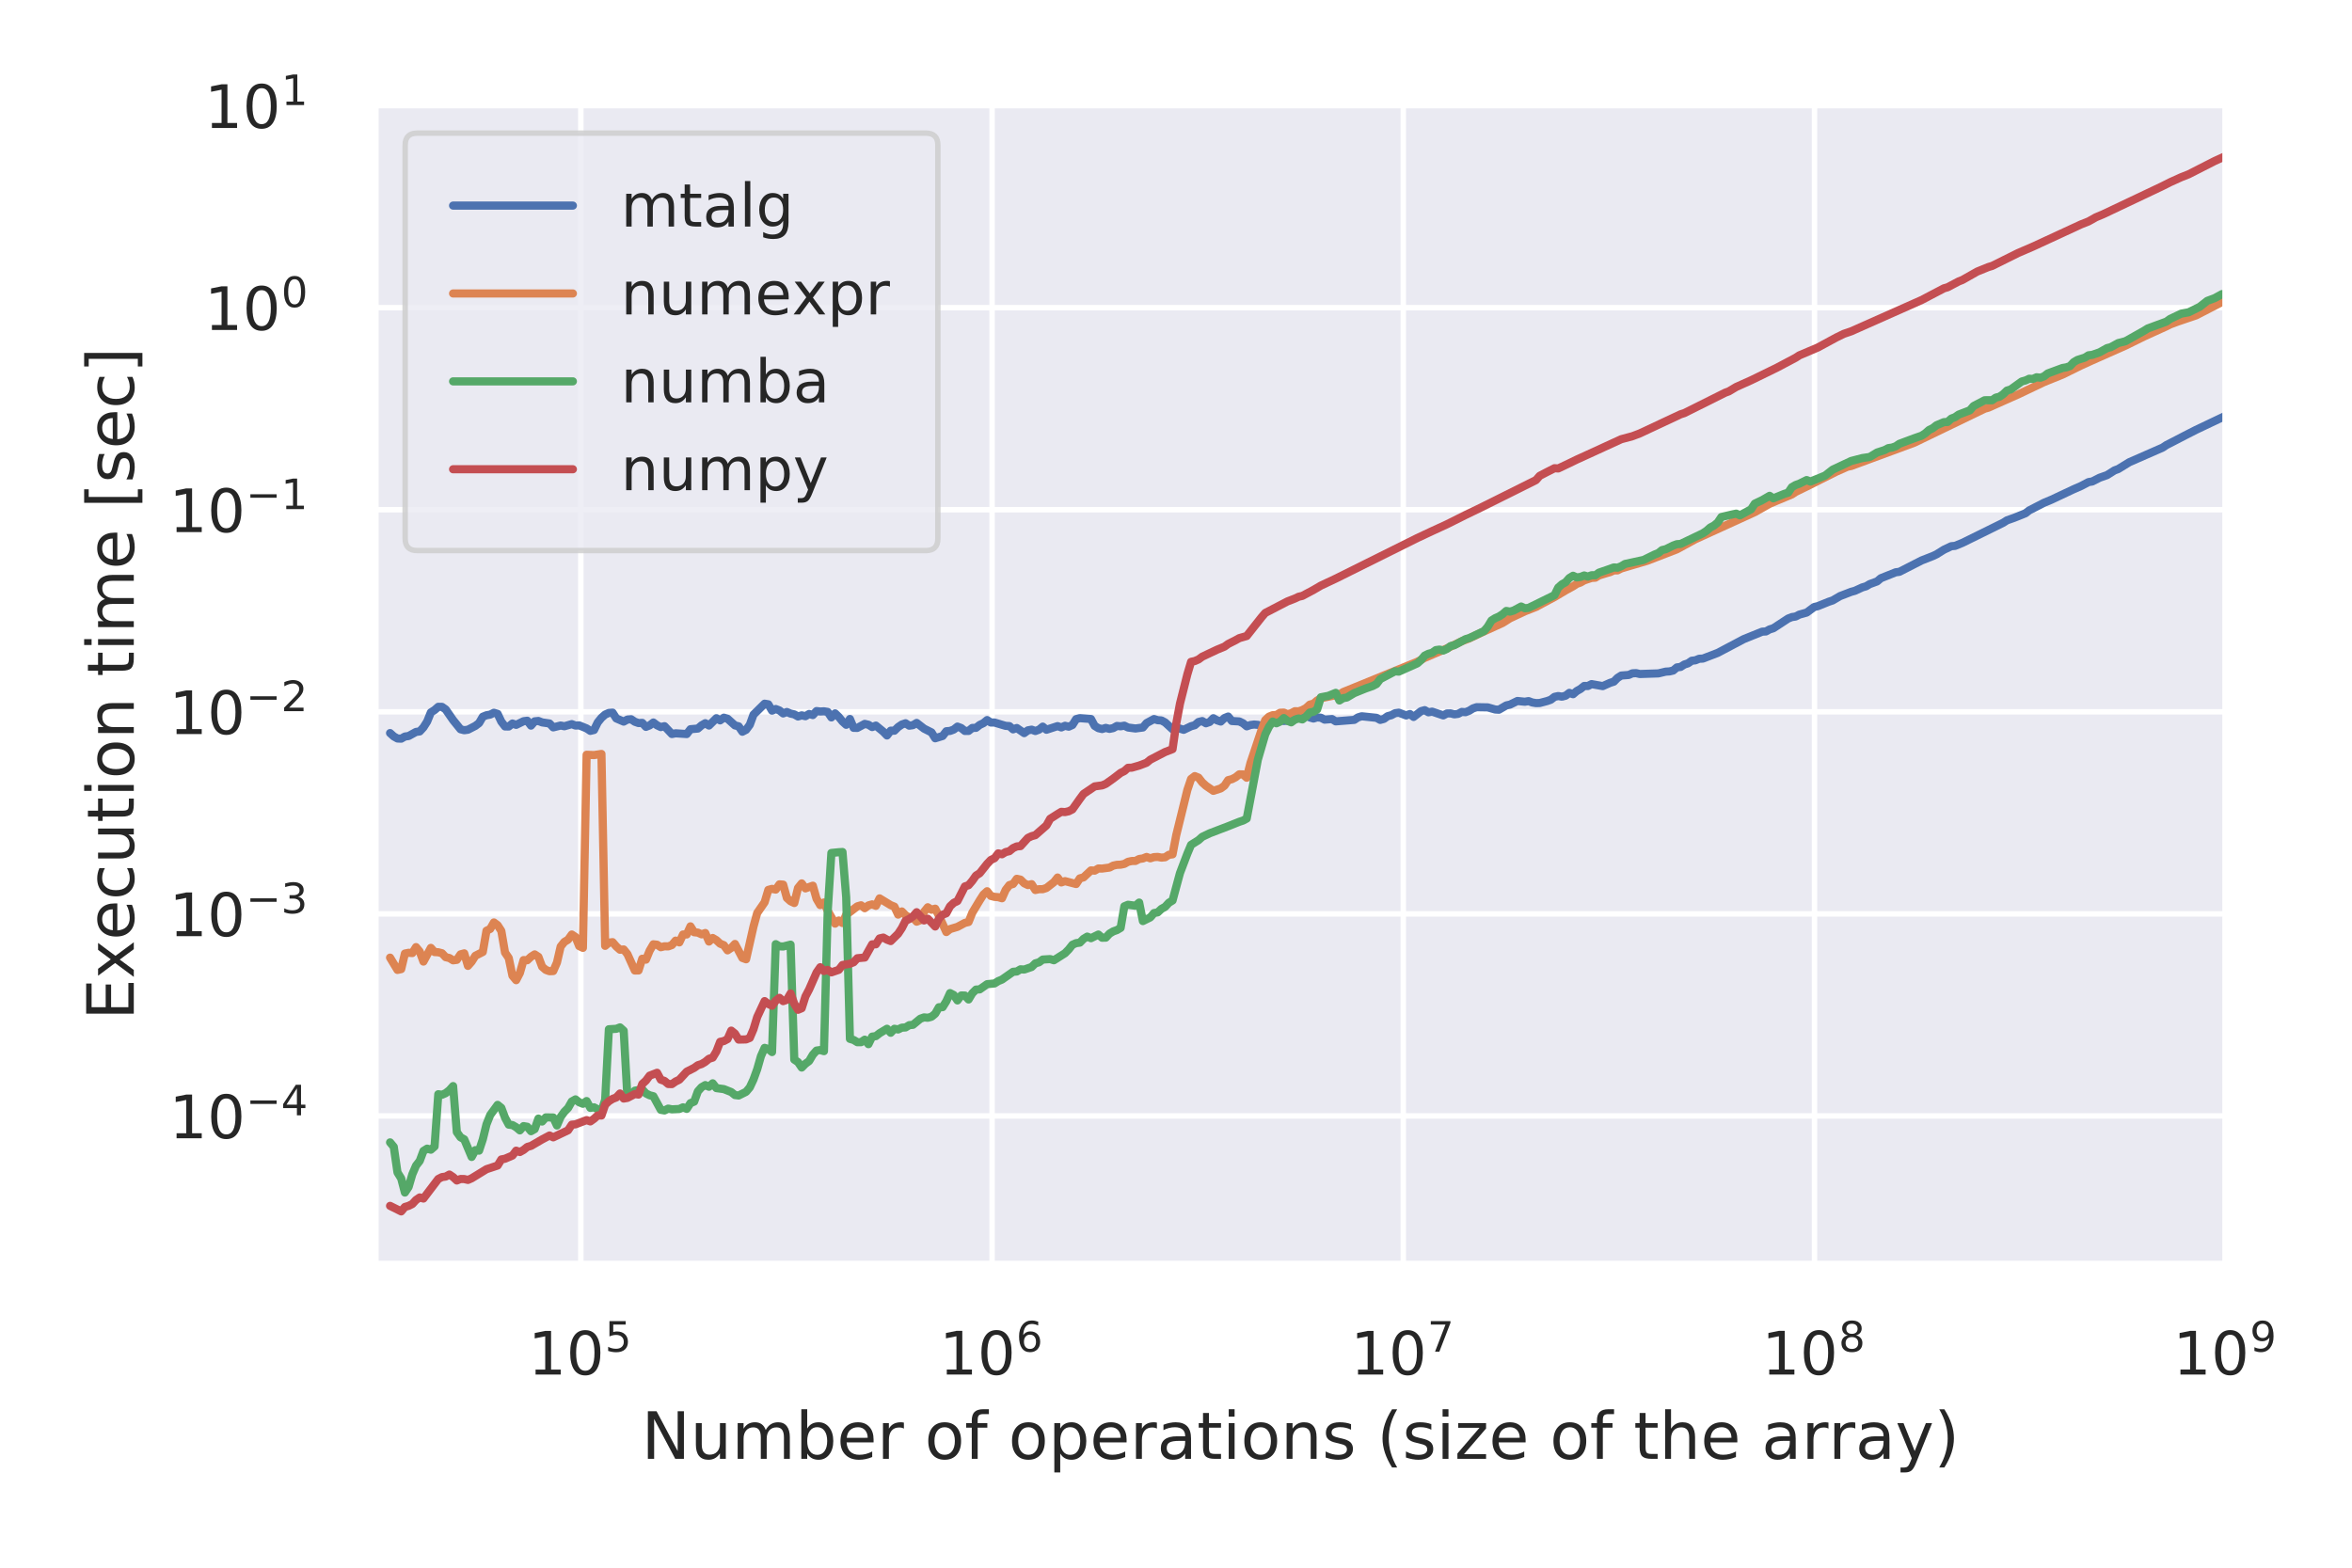 <?xml version="1.0" encoding="utf-8" standalone="no"?>
<!DOCTYPE svg PUBLIC "-//W3C//DTD SVG 1.1//EN"
  "http://www.w3.org/Graphics/SVG/1.1/DTD/svg11.dtd">
<!-- Created with matplotlib (https://matplotlib.org/) -->
<svg height="288pt" version="1.1" viewBox="0 0 432 288" width="432pt" xmlns="http://www.w3.org/2000/svg" xmlns:xlink="http://www.w3.org/1999/xlink">
 <defs>
  <style type="text/css">
*{stroke-linecap:butt;stroke-linejoin:round;}
  </style>
 </defs>
 <g id="figure_1">
  <g id="patch_1">
   <path d="M 0 288 
L 432 288 
L 432 0 
L 0 0 
z
" style="fill:#ffffff;"/>
  </g>
  <g id="axes_1">
   <g id="patch_2">
    <path d="M 68.92 232.24 
L 408.809 232.24 
L 408.809 18.96 
L 68.92 18.96 
z
" style="fill:#eaeaf2;"/>
   </g>
   <g id="matplotlib.axis_1">
    <g id="xtick_1">
     <g id="line2d_1">
      <path clip-path="url(#p0195180eb3)" d="M 106.686 232.24 
L 106.686 18.96 
" style="fill:none;stroke:#ffffff;stroke-linecap:round;"/>
     </g>
     <g id="text_1">
      <!-- $\mathdefault{10^{5}}$ -->
      <defs>
       <path d="M 12.406 8.297 
L 28.516 8.297 
L 28.516 63.922 
L 10.984 60.406 
L 10.984 69.391 
L 28.422 72.906 
L 38.281 72.906 
L 38.281 8.297 
L 54.391 8.297 
L 54.391 0 
L 12.406 0 
z
" id="DejaVuSans-49"/>
       <path d="M 31.781 66.406 
Q 24.172 66.406 20.328 58.906 
Q 16.5 51.422 16.5 36.375 
Q 16.5 21.391 20.328 13.891 
Q 24.172 6.391 31.781 6.391 
Q 39.453 6.391 43.281 13.891 
Q 47.125 21.391 47.125 36.375 
Q 47.125 51.422 43.281 58.906 
Q 39.453 66.406 31.781 66.406 
z
M 31.781 74.219 
Q 44.047 74.219 50.516 64.516 
Q 56.984 54.828 56.984 36.375 
Q 56.984 17.969 50.516 8.266 
Q 44.047 -1.422 31.781 -1.422 
Q 19.531 -1.422 13.062 8.266 
Q 6.594 17.969 6.594 36.375 
Q 6.594 54.828 13.062 64.516 
Q 19.531 74.219 31.781 74.219 
z
" id="DejaVuSans-48"/>
       <path d="M 10.797 72.906 
L 49.516 72.906 
L 49.516 64.594 
L 19.828 64.594 
L 19.828 46.734 
Q 21.969 47.469 24.109 47.828 
Q 26.266 48.188 28.422 48.188 
Q 40.625 48.188 47.75 41.5 
Q 54.891 34.812 54.891 23.391 
Q 54.891 11.625 47.562 5.094 
Q 40.234 -1.422 26.906 -1.422 
Q 22.312 -1.422 17.547 -0.641 
Q 12.797 0.141 7.719 1.703 
L 7.719 11.625 
Q 12.109 9.234 16.797 8.062 
Q 21.484 6.891 26.703 6.891 
Q 35.156 6.891 40.078 11.328 
Q 45.016 15.766 45.016 23.391 
Q 45.016 31 40.078 35.438 
Q 35.156 39.891 26.703 39.891 
Q 22.75 39.891 18.812 39.016 
Q 14.891 38.141 10.797 36.281 
z
" id="DejaVuSans-53"/>
      </defs>
      <g style="fill:#262626;" transform="translate(97.006 252.598)scale(0.11 -0.11)">
       <use transform="translate(0 0.684)" xlink:href="#DejaVuSans-49"/>
       <use transform="translate(63.623 0.684)" xlink:href="#DejaVuSans-48"/>
       <use transform="translate(128.203 38.966)scale(0.7)" xlink:href="#DejaVuSans-53"/>
      </g>
     </g>
    </g>
    <g id="xtick_2">
     <g id="line2d_2">
      <path clip-path="url(#p0195180eb3)" d="M 182.217 232.24 
L 182.217 18.96 
" style="fill:none;stroke:#ffffff;stroke-linecap:round;"/>
     </g>
     <g id="text_2">
      <!-- $\mathdefault{10^{6}}$ -->
      <defs>
       <path d="M 33.016 40.375 
Q 26.375 40.375 22.484 35.828 
Q 18.609 31.297 18.609 23.391 
Q 18.609 15.531 22.484 10.953 
Q 26.375 6.391 33.016 6.391 
Q 39.656 6.391 43.531 10.953 
Q 47.406 15.531 47.406 23.391 
Q 47.406 31.297 43.531 35.828 
Q 39.656 40.375 33.016 40.375 
z
M 52.594 71.297 
L 52.594 62.312 
Q 48.875 64.062 45.094 64.984 
Q 41.312 65.922 37.594 65.922 
Q 27.828 65.922 22.672 59.328 
Q 17.531 52.734 16.797 39.406 
Q 19.672 43.656 24.016 45.922 
Q 28.375 48.188 33.594 48.188 
Q 44.578 48.188 50.953 41.516 
Q 57.328 34.859 57.328 23.391 
Q 57.328 12.156 50.688 5.359 
Q 44.047 -1.422 33.016 -1.422 
Q 20.359 -1.422 13.672 8.266 
Q 6.984 17.969 6.984 36.375 
Q 6.984 53.656 15.188 63.938 
Q 23.391 74.219 37.203 74.219 
Q 40.922 74.219 44.703 73.484 
Q 48.484 72.75 52.594 71.297 
z
" id="DejaVuSans-54"/>
      </defs>
      <g style="fill:#262626;" transform="translate(172.537 252.598)scale(0.11 -0.11)">
       <use transform="translate(0 0.766)" xlink:href="#DejaVuSans-49"/>
       <use transform="translate(63.623 0.766)" xlink:href="#DejaVuSans-48"/>
       <use transform="translate(128.203 39.047)scale(0.7)" xlink:href="#DejaVuSans-54"/>
      </g>
     </g>
    </g>
    <g id="xtick_3">
     <g id="line2d_3">
      <path clip-path="url(#p0195180eb3)" d="M 257.748 232.24 
L 257.748 18.96 
" style="fill:none;stroke:#ffffff;stroke-linecap:round;"/>
     </g>
     <g id="text_3">
      <!-- $\mathdefault{10^{7}}$ -->
      <defs>
       <path d="M 8.203 72.906 
L 55.078 72.906 
L 55.078 68.703 
L 28.609 0 
L 18.312 0 
L 43.219 64.594 
L 8.203 64.594 
z
" id="DejaVuSans-55"/>
      </defs>
      <g style="fill:#262626;" transform="translate(248.068 252.598)scale(0.11 -0.11)">
       <use transform="translate(0 0.684)" xlink:href="#DejaVuSans-49"/>
       <use transform="translate(63.623 0.684)" xlink:href="#DejaVuSans-48"/>
       <use transform="translate(128.203 38.966)scale(0.7)" xlink:href="#DejaVuSans-55"/>
      </g>
     </g>
    </g>
    <g id="xtick_4">
     <g id="line2d_4">
      <path clip-path="url(#p0195180eb3)" d="M 333.279 232.24 
L 333.279 18.96 
" style="fill:none;stroke:#ffffff;stroke-linecap:round;"/>
     </g>
     <g id="text_4">
      <!-- $\mathdefault{10^{8}}$ -->
      <defs>
       <path d="M 31.781 34.625 
Q 24.75 34.625 20.719 30.859 
Q 16.703 27.094 16.703 20.516 
Q 16.703 13.922 20.719 10.156 
Q 24.75 6.391 31.781 6.391 
Q 38.812 6.391 42.859 10.172 
Q 46.922 13.969 46.922 20.516 
Q 46.922 27.094 42.891 30.859 
Q 38.875 34.625 31.781 34.625 
z
M 21.922 38.812 
Q 15.578 40.375 12.031 44.719 
Q 8.5 49.078 8.5 55.328 
Q 8.5 64.062 14.719 69.141 
Q 20.953 74.219 31.781 74.219 
Q 42.672 74.219 48.875 69.141 
Q 55.078 64.062 55.078 55.328 
Q 55.078 49.078 51.531 44.719 
Q 48 40.375 41.703 38.812 
Q 48.828 37.156 52.797 32.312 
Q 56.781 27.484 56.781 20.516 
Q 56.781 9.906 50.312 4.234 
Q 43.844 -1.422 31.781 -1.422 
Q 19.734 -1.422 13.25 4.234 
Q 6.781 9.906 6.781 20.516 
Q 6.781 27.484 10.781 32.312 
Q 14.797 37.156 21.922 38.812 
z
M 18.312 54.391 
Q 18.312 48.734 21.844 45.562 
Q 25.391 42.391 31.781 42.391 
Q 38.141 42.391 41.719 45.562 
Q 45.312 48.734 45.312 54.391 
Q 45.312 60.062 41.719 63.234 
Q 38.141 66.406 31.781 66.406 
Q 25.391 66.406 21.844 63.234 
Q 18.312 60.062 18.312 54.391 
z
" id="DejaVuSans-56"/>
      </defs>
      <g style="fill:#262626;" transform="translate(323.599 252.598)scale(0.11 -0.11)">
       <use transform="translate(0 0.766)" xlink:href="#DejaVuSans-49"/>
       <use transform="translate(63.623 0.766)" xlink:href="#DejaVuSans-48"/>
       <use transform="translate(128.203 39.047)scale(0.7)" xlink:href="#DejaVuSans-56"/>
      </g>
     </g>
    </g>
    <g id="xtick_5">
     <g id="line2d_5">
      <path clip-path="url(#p0195180eb3)" d="M 408.809 232.24 
L 408.809 18.96 
" style="fill:none;stroke:#ffffff;stroke-linecap:round;"/>
     </g>
     <g id="text_5">
      <!-- $\mathdefault{10^{9}}$ -->
      <defs>
       <path d="M 10.984 1.516 
L 10.984 10.5 
Q 14.703 8.734 18.5 7.812 
Q 22.312 6.891 25.984 6.891 
Q 35.75 6.891 40.891 13.453 
Q 46.047 20.016 46.781 33.406 
Q 43.953 29.203 39.594 26.953 
Q 35.25 24.703 29.984 24.703 
Q 19.047 24.703 12.672 31.312 
Q 6.297 37.938 6.297 49.422 
Q 6.297 60.641 12.938 67.422 
Q 19.578 74.219 30.609 74.219 
Q 43.266 74.219 49.922 64.516 
Q 56.594 54.828 56.594 36.375 
Q 56.594 19.141 48.406 8.859 
Q 40.234 -1.422 26.422 -1.422 
Q 22.703 -1.422 18.891 -0.688 
Q 15.094 0.047 10.984 1.516 
z
M 30.609 32.422 
Q 37.25 32.422 41.125 36.953 
Q 45.016 41.5 45.016 49.422 
Q 45.016 57.281 41.125 61.844 
Q 37.25 66.406 30.609 66.406 
Q 23.969 66.406 20.094 61.844 
Q 16.219 57.281 16.219 49.422 
Q 16.219 41.5 20.094 36.953 
Q 23.969 32.422 30.609 32.422 
z
" id="DejaVuSans-57"/>
      </defs>
      <g style="fill:#262626;" transform="translate(399.129 252.598)scale(0.11 -0.11)">
       <use transform="translate(0 0.766)" xlink:href="#DejaVuSans-49"/>
       <use transform="translate(63.623 0.766)" xlink:href="#DejaVuSans-48"/>
       <use transform="translate(128.203 39.047)scale(0.7)" xlink:href="#DejaVuSans-57"/>
      </g>
     </g>
    </g>
    <g id="xtick_6"/>
    <g id="xtick_7"/>
    <g id="xtick_8"/>
    <g id="xtick_9"/>
    <g id="xtick_10"/>
    <g id="xtick_11"/>
    <g id="xtick_12"/>
    <g id="xtick_13"/>
    <g id="xtick_14"/>
    <g id="xtick_15"/>
    <g id="xtick_16"/>
    <g id="xtick_17"/>
    <g id="xtick_18"/>
    <g id="xtick_19"/>
    <g id="xtick_20"/>
    <g id="xtick_21"/>
    <g id="xtick_22"/>
    <g id="xtick_23"/>
    <g id="xtick_24"/>
    <g id="xtick_25"/>
    <g id="xtick_26"/>
    <g id="xtick_27"/>
    <g id="xtick_28"/>
    <g id="xtick_29"/>
    <g id="xtick_30"/>
    <g id="xtick_31"/>
    <g id="xtick_32"/>
    <g id="xtick_33"/>
    <g id="xtick_34"/>
    <g id="xtick_35"/>
    <g id="xtick_36"/>
    <g id="xtick_37"/>
    <g id="xtick_38"/>
    <g id="xtick_39"/>
    <g id="xtick_40"/>
    <g id="xtick_41"/>
    <g id="xtick_42"/>
    <g id="xtick_43"/>
    <g id="text_6">
     <!-- Number of operations (size of the array) -->
     <defs>
      <path d="M 9.812 72.906 
L 23.094 72.906 
L 55.422 11.922 
L 55.422 72.906 
L 64.984 72.906 
L 64.984 0 
L 51.703 0 
L 19.391 60.984 
L 19.391 0 
L 9.812 0 
z
" id="DejaVuSans-78"/>
      <path d="M 8.5 21.578 
L 8.5 54.688 
L 17.484 54.688 
L 17.484 21.922 
Q 17.484 14.156 20.5 10.266 
Q 23.531 6.391 29.594 6.391 
Q 36.859 6.391 41.078 11.031 
Q 45.312 15.672 45.312 23.688 
L 45.312 54.688 
L 54.297 54.688 
L 54.297 0 
L 45.312 0 
L 45.312 8.406 
Q 42.047 3.422 37.719 1 
Q 33.406 -1.422 27.688 -1.422 
Q 18.266 -1.422 13.375 4.438 
Q 8.5 10.297 8.5 21.578 
z
M 31.109 56 
z
" id="DejaVuSans-117"/>
      <path d="M 52 44.188 
Q 55.375 50.25 60.062 53.125 
Q 64.75 56 71.094 56 
Q 79.641 56 84.281 50.016 
Q 88.922 44.047 88.922 33.016 
L 88.922 0 
L 79.891 0 
L 79.891 32.719 
Q 79.891 40.578 77.094 44.375 
Q 74.312 48.188 68.609 48.188 
Q 61.625 48.188 57.562 43.547 
Q 53.516 38.922 53.516 30.906 
L 53.516 0 
L 44.484 0 
L 44.484 32.719 
Q 44.484 40.625 41.703 44.406 
Q 38.922 48.188 33.109 48.188 
Q 26.219 48.188 22.156 43.531 
Q 18.109 38.875 18.109 30.906 
L 18.109 0 
L 9.078 0 
L 9.078 54.688 
L 18.109 54.688 
L 18.109 46.188 
Q 21.188 51.219 25.484 53.609 
Q 29.781 56 35.688 56 
Q 41.656 56 45.828 52.969 
Q 50 49.953 52 44.188 
z
" id="DejaVuSans-109"/>
      <path d="M 48.688 27.297 
Q 48.688 37.203 44.609 42.844 
Q 40.531 48.484 33.406 48.484 
Q 26.266 48.484 22.188 42.844 
Q 18.109 37.203 18.109 27.297 
Q 18.109 17.391 22.188 11.75 
Q 26.266 6.109 33.406 6.109 
Q 40.531 6.109 44.609 11.75 
Q 48.688 17.391 48.688 27.297 
z
M 18.109 46.391 
Q 20.953 51.266 25.266 53.625 
Q 29.594 56 35.594 56 
Q 45.562 56 51.781 48.094 
Q 58.016 40.188 58.016 27.297 
Q 58.016 14.406 51.781 6.484 
Q 45.562 -1.422 35.594 -1.422 
Q 29.594 -1.422 25.266 0.953 
Q 20.953 3.328 18.109 8.203 
L 18.109 0 
L 9.078 0 
L 9.078 75.984 
L 18.109 75.984 
z
" id="DejaVuSans-98"/>
      <path d="M 56.203 29.594 
L 56.203 25.203 
L 14.891 25.203 
Q 15.484 15.922 20.484 11.062 
Q 25.484 6.203 34.422 6.203 
Q 39.594 6.203 44.453 7.469 
Q 49.312 8.734 54.109 11.281 
L 54.109 2.781 
Q 49.266 0.734 44.188 -0.344 
Q 39.109 -1.422 33.891 -1.422 
Q 20.797 -1.422 13.156 6.188 
Q 5.516 13.812 5.516 26.812 
Q 5.516 40.234 12.766 48.109 
Q 20.016 56 32.328 56 
Q 43.359 56 49.781 48.891 
Q 56.203 41.797 56.203 29.594 
z
M 47.219 32.234 
Q 47.125 39.594 43.094 43.984 
Q 39.062 48.391 32.422 48.391 
Q 24.906 48.391 20.391 44.141 
Q 15.875 39.891 15.188 32.172 
z
" id="DejaVuSans-101"/>
      <path d="M 41.109 46.297 
Q 39.594 47.172 37.812 47.578 
Q 36.031 48 33.891 48 
Q 26.266 48 22.188 43.047 
Q 18.109 38.094 18.109 28.812 
L 18.109 0 
L 9.078 0 
L 9.078 54.688 
L 18.109 54.688 
L 18.109 46.188 
Q 20.953 51.172 25.484 53.578 
Q 30.031 56 36.531 56 
Q 37.453 56 38.578 55.875 
Q 39.703 55.766 41.062 55.516 
z
" id="DejaVuSans-114"/>
      <path id="DejaVuSans-32"/>
      <path d="M 30.609 48.391 
Q 23.391 48.391 19.188 42.75 
Q 14.984 37.109 14.984 27.297 
Q 14.984 17.484 19.156 11.844 
Q 23.344 6.203 30.609 6.203 
Q 37.797 6.203 41.984 11.859 
Q 46.188 17.531 46.188 27.297 
Q 46.188 37.016 41.984 42.703 
Q 37.797 48.391 30.609 48.391 
z
M 30.609 56 
Q 42.328 56 49.016 48.375 
Q 55.719 40.766 55.719 27.297 
Q 55.719 13.875 49.016 6.219 
Q 42.328 -1.422 30.609 -1.422 
Q 18.844 -1.422 12.172 6.219 
Q 5.516 13.875 5.516 27.297 
Q 5.516 40.766 12.172 48.375 
Q 18.844 56 30.609 56 
z
" id="DejaVuSans-111"/>
      <path d="M 37.109 75.984 
L 37.109 68.5 
L 28.516 68.5 
Q 23.688 68.5 21.797 66.547 
Q 19.922 64.594 19.922 59.516 
L 19.922 54.688 
L 34.719 54.688 
L 34.719 47.703 
L 19.922 47.703 
L 19.922 0 
L 10.891 0 
L 10.891 47.703 
L 2.297 47.703 
L 2.297 54.688 
L 10.891 54.688 
L 10.891 58.5 
Q 10.891 67.625 15.141 71.797 
Q 19.391 75.984 28.609 75.984 
z
" id="DejaVuSans-102"/>
      <path d="M 18.109 8.203 
L 18.109 -20.797 
L 9.078 -20.797 
L 9.078 54.688 
L 18.109 54.688 
L 18.109 46.391 
Q 20.953 51.266 25.266 53.625 
Q 29.594 56 35.594 56 
Q 45.562 56 51.781 48.094 
Q 58.016 40.188 58.016 27.297 
Q 58.016 14.406 51.781 6.484 
Q 45.562 -1.422 35.594 -1.422 
Q 29.594 -1.422 25.266 0.953 
Q 20.953 3.328 18.109 8.203 
z
M 48.688 27.297 
Q 48.688 37.203 44.609 42.844 
Q 40.531 48.484 33.406 48.484 
Q 26.266 48.484 22.188 42.844 
Q 18.109 37.203 18.109 27.297 
Q 18.109 17.391 22.188 11.75 
Q 26.266 6.109 33.406 6.109 
Q 40.531 6.109 44.609 11.75 
Q 48.688 17.391 48.688 27.297 
z
" id="DejaVuSans-112"/>
      <path d="M 34.281 27.484 
Q 23.391 27.484 19.188 25 
Q 14.984 22.516 14.984 16.5 
Q 14.984 11.719 18.141 8.906 
Q 21.297 6.109 26.703 6.109 
Q 34.188 6.109 38.703 11.406 
Q 43.219 16.703 43.219 25.484 
L 43.219 27.484 
z
M 52.203 31.203 
L 52.203 0 
L 43.219 0 
L 43.219 8.297 
Q 40.141 3.328 35.547 0.953 
Q 30.953 -1.422 24.312 -1.422 
Q 15.922 -1.422 10.953 3.297 
Q 6 8.016 6 15.922 
Q 6 25.141 12.172 29.828 
Q 18.359 34.516 30.609 34.516 
L 43.219 34.516 
L 43.219 35.406 
Q 43.219 41.609 39.141 45 
Q 35.062 48.391 27.688 48.391 
Q 23 48.391 18.547 47.266 
Q 14.109 46.141 10.016 43.891 
L 10.016 52.203 
Q 14.938 54.109 19.578 55.047 
Q 24.219 56 28.609 56 
Q 40.484 56 46.344 49.844 
Q 52.203 43.703 52.203 31.203 
z
" id="DejaVuSans-97"/>
      <path d="M 18.312 70.219 
L 18.312 54.688 
L 36.812 54.688 
L 36.812 47.703 
L 18.312 47.703 
L 18.312 18.016 
Q 18.312 11.328 20.141 9.422 
Q 21.969 7.516 27.594 7.516 
L 36.812 7.516 
L 36.812 0 
L 27.594 0 
Q 17.188 0 13.234 3.875 
Q 9.281 7.766 9.281 18.016 
L 9.281 47.703 
L 2.688 47.703 
L 2.688 54.688 
L 9.281 54.688 
L 9.281 70.219 
z
" id="DejaVuSans-116"/>
      <path d="M 9.422 54.688 
L 18.406 54.688 
L 18.406 0 
L 9.422 0 
z
M 9.422 75.984 
L 18.406 75.984 
L 18.406 64.594 
L 9.422 64.594 
z
" id="DejaVuSans-105"/>
      <path d="M 54.891 33.016 
L 54.891 0 
L 45.906 0 
L 45.906 32.719 
Q 45.906 40.484 42.875 44.328 
Q 39.844 48.188 33.797 48.188 
Q 26.516 48.188 22.312 43.547 
Q 18.109 38.922 18.109 30.906 
L 18.109 0 
L 9.078 0 
L 9.078 54.688 
L 18.109 54.688 
L 18.109 46.188 
Q 21.344 51.125 25.703 53.562 
Q 30.078 56 35.797 56 
Q 45.219 56 50.047 50.172 
Q 54.891 44.344 54.891 33.016 
z
" id="DejaVuSans-110"/>
      <path d="M 44.281 53.078 
L 44.281 44.578 
Q 40.484 46.531 36.375 47.5 
Q 32.281 48.484 27.875 48.484 
Q 21.188 48.484 17.844 46.438 
Q 14.5 44.391 14.5 40.281 
Q 14.5 37.156 16.891 35.375 
Q 19.281 33.594 26.516 31.984 
L 29.594 31.297 
Q 39.156 29.25 43.188 25.516 
Q 47.219 21.781 47.219 15.094 
Q 47.219 7.469 41.188 3.016 
Q 35.156 -1.422 24.609 -1.422 
Q 20.219 -1.422 15.453 -0.562 
Q 10.688 0.297 5.422 2 
L 5.422 11.281 
Q 10.406 8.688 15.234 7.391 
Q 20.062 6.109 24.812 6.109 
Q 31.156 6.109 34.562 8.281 
Q 37.984 10.453 37.984 14.406 
Q 37.984 18.062 35.516 20.016 
Q 33.062 21.969 24.703 23.781 
L 21.578 24.516 
Q 13.234 26.266 9.516 29.906 
Q 5.812 33.547 5.812 39.891 
Q 5.812 47.609 11.281 51.797 
Q 16.75 56 26.812 56 
Q 31.781 56 36.172 55.266 
Q 40.578 54.547 44.281 53.078 
z
" id="DejaVuSans-115"/>
      <path d="M 31 75.875 
Q 24.469 64.656 21.281 53.656 
Q 18.109 42.672 18.109 31.391 
Q 18.109 20.125 21.312 9.062 
Q 24.516 -2 31 -13.188 
L 23.188 -13.188 
Q 15.875 -1.703 12.234 9.375 
Q 8.594 20.453 8.594 31.391 
Q 8.594 42.281 12.203 53.312 
Q 15.828 64.359 23.188 75.875 
z
" id="DejaVuSans-40"/>
      <path d="M 5.516 54.688 
L 48.188 54.688 
L 48.188 46.484 
L 14.406 7.172 
L 48.188 7.172 
L 48.188 0 
L 4.297 0 
L 4.297 8.203 
L 38.094 47.516 
L 5.516 47.516 
z
" id="DejaVuSans-122"/>
      <path d="M 54.891 33.016 
L 54.891 0 
L 45.906 0 
L 45.906 32.719 
Q 45.906 40.484 42.875 44.328 
Q 39.844 48.188 33.797 48.188 
Q 26.516 48.188 22.312 43.547 
Q 18.109 38.922 18.109 30.906 
L 18.109 0 
L 9.078 0 
L 9.078 75.984 
L 18.109 75.984 
L 18.109 46.188 
Q 21.344 51.125 25.703 53.562 
Q 30.078 56 35.797 56 
Q 45.219 56 50.047 50.172 
Q 54.891 44.344 54.891 33.016 
z
" id="DejaVuSans-104"/>
      <path d="M 32.172 -5.078 
Q 28.375 -14.844 24.75 -17.812 
Q 21.141 -20.797 15.094 -20.797 
L 7.906 -20.797 
L 7.906 -13.281 
L 13.188 -13.281 
Q 16.891 -13.281 18.938 -11.516 
Q 21 -9.766 23.484 -3.219 
L 25.094 0.875 
L 2.984 54.688 
L 12.5 54.688 
L 29.594 11.922 
L 46.688 54.688 
L 56.203 54.688 
z
" id="DejaVuSans-121"/>
      <path d="M 8.016 75.875 
L 15.828 75.875 
Q 23.141 64.359 26.781 53.312 
Q 30.422 42.281 30.422 31.391 
Q 30.422 20.453 26.781 9.375 
Q 23.141 -1.703 15.828 -13.188 
L 8.016 -13.188 
Q 14.5 -2 17.703 9.062 
Q 20.906 20.125 20.906 31.391 
Q 20.906 42.672 17.703 53.656 
Q 14.5 64.656 8.016 75.875 
z
" id="DejaVuSans-41"/>
     </defs>
     <g style="fill:#262626;" transform="translate(117.82 268.004)scale(0.12 -0.12)">
      <use xlink:href="#DejaVuSans-78"/>
      <use x="74.805" xlink:href="#DejaVuSans-117"/>
      <use x="138.184" xlink:href="#DejaVuSans-109"/>
      <use x="235.596" xlink:href="#DejaVuSans-98"/>
      <use x="299.072" xlink:href="#DejaVuSans-101"/>
      <use x="360.596" xlink:href="#DejaVuSans-114"/>
      <use x="401.709" xlink:href="#DejaVuSans-32"/>
      <use x="433.496" xlink:href="#DejaVuSans-111"/>
      <use x="494.678" xlink:href="#DejaVuSans-102"/>
      <use x="529.883" xlink:href="#DejaVuSans-32"/>
      <use x="561.67" xlink:href="#DejaVuSans-111"/>
      <use x="622.852" xlink:href="#DejaVuSans-112"/>
      <use x="686.328" xlink:href="#DejaVuSans-101"/>
      <use x="747.852" xlink:href="#DejaVuSans-114"/>
      <use x="788.965" xlink:href="#DejaVuSans-97"/>
      <use x="850.244" xlink:href="#DejaVuSans-116"/>
      <use x="889.453" xlink:href="#DejaVuSans-105"/>
      <use x="917.236" xlink:href="#DejaVuSans-111"/>
      <use x="978.418" xlink:href="#DejaVuSans-110"/>
      <use x="1041.797" xlink:href="#DejaVuSans-115"/>
      <use x="1093.896" xlink:href="#DejaVuSans-32"/>
      <use x="1125.684" xlink:href="#DejaVuSans-40"/>
      <use x="1164.697" xlink:href="#DejaVuSans-115"/>
      <use x="1216.797" xlink:href="#DejaVuSans-105"/>
      <use x="1244.58" xlink:href="#DejaVuSans-122"/>
      <use x="1297.07" xlink:href="#DejaVuSans-101"/>
      <use x="1358.594" xlink:href="#DejaVuSans-32"/>
      <use x="1390.381" xlink:href="#DejaVuSans-111"/>
      <use x="1451.562" xlink:href="#DejaVuSans-102"/>
      <use x="1486.768" xlink:href="#DejaVuSans-32"/>
      <use x="1518.555" xlink:href="#DejaVuSans-116"/>
      <use x="1557.764" xlink:href="#DejaVuSans-104"/>
      <use x="1621.143" xlink:href="#DejaVuSans-101"/>
      <use x="1682.666" xlink:href="#DejaVuSans-32"/>
      <use x="1714.453" xlink:href="#DejaVuSans-97"/>
      <use x="1775.732" xlink:href="#DejaVuSans-114"/>
      <use x="1816.83" xlink:href="#DejaVuSans-114"/>
      <use x="1857.943" xlink:href="#DejaVuSans-97"/>
      <use x="1919.223" xlink:href="#DejaVuSans-121"/>
      <use x="1978.402" xlink:href="#DejaVuSans-41"/>
     </g>
    </g>
   </g>
   <g id="matplotlib.axis_2">
    <g id="ytick_1">
     <g id="line2d_6">
      <path clip-path="url(#p0195180eb3)" d="M 68.92 205.002 
L 408.809 205.002 
" style="fill:none;stroke:#ffffff;stroke-linecap:round;"/>
     </g>
     <g id="text_7">
      <!-- $\mathdefault{10^{-4}}$ -->
      <defs>
       <path d="M 10.594 35.5 
L 73.188 35.5 
L 73.188 27.203 
L 10.594 27.203 
z
" id="DejaVuSans-8722"/>
       <path d="M 37.797 64.312 
L 12.891 25.391 
L 37.797 25.391 
z
M 35.203 72.906 
L 47.609 72.906 
L 47.609 25.391 
L 58.016 25.391 
L 58.016 17.188 
L 47.609 17.188 
L 47.609 0 
L 37.797 0 
L 37.797 17.188 
L 4.891 17.188 
L 4.891 26.703 
z
" id="DejaVuSans-52"/>
      </defs>
      <g style="fill:#262626;" transform="translate(31.07 209.181)scale(0.11 -0.11)">
       <use transform="translate(0 0.684)" xlink:href="#DejaVuSans-49"/>
       <use transform="translate(63.623 0.684)" xlink:href="#DejaVuSans-48"/>
       <use transform="translate(128.203 38.966)scale(0.7)" xlink:href="#DejaVuSans-8722"/>
       <use transform="translate(186.855 38.966)scale(0.7)" xlink:href="#DejaVuSans-52"/>
      </g>
     </g>
    </g>
    <g id="ytick_2">
     <g id="line2d_7">
      <path clip-path="url(#p0195180eb3)" d="M 68.92 167.882 
L 408.809 167.882 
" style="fill:none;stroke:#ffffff;stroke-linecap:round;"/>
     </g>
     <g id="text_8">
      <!-- $\mathdefault{10^{-3}}$ -->
      <defs>
       <path d="M 40.578 39.312 
Q 47.656 37.797 51.625 33 
Q 55.609 28.219 55.609 21.188 
Q 55.609 10.406 48.188 4.484 
Q 40.766 -1.422 27.094 -1.422 
Q 22.516 -1.422 17.656 -0.516 
Q 12.797 0.391 7.625 2.203 
L 7.625 11.719 
Q 11.719 9.328 16.594 8.109 
Q 21.484 6.891 26.812 6.891 
Q 36.078 6.891 40.938 10.547 
Q 45.797 14.203 45.797 21.188 
Q 45.797 27.641 41.281 31.266 
Q 36.766 34.906 28.719 34.906 
L 20.219 34.906 
L 20.219 43.016 
L 29.109 43.016 
Q 36.375 43.016 40.234 45.922 
Q 44.094 48.828 44.094 54.297 
Q 44.094 59.906 40.109 62.906 
Q 36.141 65.922 28.719 65.922 
Q 24.656 65.922 20.016 65.031 
Q 15.375 64.156 9.812 62.312 
L 9.812 71.094 
Q 15.438 72.656 20.344 73.438 
Q 25.25 74.219 29.594 74.219 
Q 40.828 74.219 47.359 69.109 
Q 53.906 64.016 53.906 55.328 
Q 53.906 49.266 50.438 45.094 
Q 46.969 40.922 40.578 39.312 
z
" id="DejaVuSans-51"/>
      </defs>
      <g style="fill:#262626;" transform="translate(31.07 172.061)scale(0.11 -0.11)">
       <use transform="translate(0 0.766)" xlink:href="#DejaVuSans-49"/>
       <use transform="translate(63.623 0.766)" xlink:href="#DejaVuSans-48"/>
       <use transform="translate(128.203 39.047)scale(0.7)" xlink:href="#DejaVuSans-8722"/>
       <use transform="translate(186.855 39.047)scale(0.7)" xlink:href="#DejaVuSans-51"/>
      </g>
     </g>
    </g>
    <g id="ytick_3">
     <g id="line2d_8">
      <path clip-path="url(#p0195180eb3)" d="M 68.92 130.763 
L 408.809 130.763 
" style="fill:none;stroke:#ffffff;stroke-linecap:round;"/>
     </g>
     <g id="text_9">
      <!-- $\mathdefault{10^{-2}}$ -->
      <defs>
       <path d="M 19.188 8.297 
L 53.609 8.297 
L 53.609 0 
L 7.328 0 
L 7.328 8.297 
Q 12.938 14.109 22.625 23.891 
Q 32.328 33.688 34.812 36.531 
Q 39.547 41.844 41.422 45.531 
Q 43.312 49.219 43.312 52.781 
Q 43.312 58.594 39.234 62.25 
Q 35.156 65.922 28.609 65.922 
Q 23.969 65.922 18.812 64.312 
Q 13.672 62.703 7.812 59.422 
L 7.812 69.391 
Q 13.766 71.781 18.938 73 
Q 24.125 74.219 28.422 74.219 
Q 39.75 74.219 46.484 68.547 
Q 53.219 62.891 53.219 53.422 
Q 53.219 48.922 51.531 44.891 
Q 49.859 40.875 45.406 35.406 
Q 44.188 33.984 37.641 27.219 
Q 31.109 20.453 19.188 8.297 
z
" id="DejaVuSans-50"/>
      </defs>
      <g style="fill:#262626;" transform="translate(31.07 134.942)scale(0.11 -0.11)">
       <use transform="translate(0 0.766)" xlink:href="#DejaVuSans-49"/>
       <use transform="translate(63.623 0.766)" xlink:href="#DejaVuSans-48"/>
       <use transform="translate(128.203 39.047)scale(0.7)" xlink:href="#DejaVuSans-8722"/>
       <use transform="translate(186.855 39.047)scale(0.7)" xlink:href="#DejaVuSans-50"/>
      </g>
     </g>
    </g>
    <g id="ytick_4">
     <g id="line2d_9">
      <path clip-path="url(#p0195180eb3)" d="M 68.92 93.643 
L 408.809 93.643 
" style="fill:none;stroke:#ffffff;stroke-linecap:round;"/>
     </g>
     <g id="text_10">
      <!-- $\mathdefault{10^{-1}}$ -->
      <g style="fill:#262626;" transform="translate(31.07 97.822)scale(0.11 -0.11)">
       <use transform="translate(0 0.684)" xlink:href="#DejaVuSans-49"/>
       <use transform="translate(63.623 0.684)" xlink:href="#DejaVuSans-48"/>
       <use transform="translate(128.203 38.966)scale(0.7)" xlink:href="#DejaVuSans-8722"/>
       <use transform="translate(186.855 38.966)scale(0.7)" xlink:href="#DejaVuSans-49"/>
      </g>
     </g>
    </g>
    <g id="ytick_5">
     <g id="line2d_10">
      <path clip-path="url(#p0195180eb3)" d="M 68.92 56.524 
L 408.809 56.524 
" style="fill:none;stroke:#ffffff;stroke-linecap:round;"/>
     </g>
     <g id="text_11">
      <!-- $\mathdefault{10^{0}}$ -->
      <g style="fill:#262626;" transform="translate(37.56 60.703)scale(0.11 -0.11)">
       <use transform="translate(0 0.766)" xlink:href="#DejaVuSans-49"/>
       <use transform="translate(63.623 0.766)" xlink:href="#DejaVuSans-48"/>
       <use transform="translate(128.203 39.047)scale(0.7)" xlink:href="#DejaVuSans-48"/>
      </g>
     </g>
    </g>
    <g id="ytick_6">
     <g id="line2d_11">
      <path clip-path="url(#p0195180eb3)" d="M 68.92 19.404 
L 408.809 19.404 
" style="fill:none;stroke:#ffffff;stroke-linecap:round;"/>
     </g>
     <g id="text_12">
      <!-- $\mathdefault{10^{1}}$ -->
      <g style="fill:#262626;" transform="translate(37.56 23.583)scale(0.11 -0.11)">
       <use transform="translate(0 0.684)" xlink:href="#DejaVuSans-49"/>
       <use transform="translate(63.623 0.684)" xlink:href="#DejaVuSans-48"/>
       <use transform="translate(128.203 38.966)scale(0.7)" xlink:href="#DejaVuSans-49"/>
      </g>
     </g>
    </g>
    <g id="ytick_7"/>
    <g id="ytick_8"/>
    <g id="ytick_9"/>
    <g id="ytick_10"/>
    <g id="ytick_11"/>
    <g id="ytick_12"/>
    <g id="ytick_13"/>
    <g id="ytick_14"/>
    <g id="ytick_15"/>
    <g id="ytick_16"/>
    <g id="ytick_17"/>
    <g id="ytick_18"/>
    <g id="ytick_19"/>
    <g id="ytick_20"/>
    <g id="ytick_21"/>
    <g id="ytick_22"/>
    <g id="ytick_23"/>
    <g id="ytick_24"/>
    <g id="ytick_25"/>
    <g id="ytick_26"/>
    <g id="ytick_27"/>
    <g id="ytick_28"/>
    <g id="ytick_29"/>
    <g id="ytick_30"/>
    <g id="ytick_31"/>
    <g id="ytick_32"/>
    <g id="ytick_33"/>
    <g id="ytick_34"/>
    <g id="ytick_35"/>
    <g id="ytick_36"/>
    <g id="ytick_37"/>
    <g id="ytick_38"/>
    <g id="ytick_39"/>
    <g id="ytick_40"/>
    <g id="ytick_41"/>
    <g id="ytick_42"/>
    <g id="ytick_43"/>
    <g id="ytick_44"/>
    <g id="ytick_45"/>
    <g id="ytick_46"/>
    <g id="ytick_47"/>
    <g id="ytick_48"/>
    <g id="ytick_49"/>
    <g id="ytick_50"/>
    <g id="ytick_51"/>
    <g id="ytick_52"/>
    <g id="ytick_53"/>
    <g id="ytick_54"/>
    <g id="text_13">
     <!-- Execution time [sec] -->
     <defs>
      <path d="M 9.812 72.906 
L 55.906 72.906 
L 55.906 64.594 
L 19.672 64.594 
L 19.672 43.016 
L 54.391 43.016 
L 54.391 34.719 
L 19.672 34.719 
L 19.672 8.297 
L 56.781 8.297 
L 56.781 0 
L 9.812 0 
z
" id="DejaVuSans-69"/>
      <path d="M 54.891 54.688 
L 35.109 28.078 
L 55.906 0 
L 45.312 0 
L 29.391 21.484 
L 13.484 0 
L 2.875 0 
L 24.125 28.609 
L 4.688 54.688 
L 15.281 54.688 
L 29.781 35.203 
L 44.281 54.688 
z
" id="DejaVuSans-120"/>
      <path d="M 48.781 52.594 
L 48.781 44.188 
Q 44.969 46.297 41.141 47.344 
Q 37.312 48.391 33.406 48.391 
Q 24.656 48.391 19.812 42.844 
Q 14.984 37.312 14.984 27.297 
Q 14.984 17.281 19.812 11.734 
Q 24.656 6.203 33.406 6.203 
Q 37.312 6.203 41.141 7.25 
Q 44.969 8.297 48.781 10.406 
L 48.781 2.094 
Q 45.016 0.344 40.984 -0.531 
Q 36.969 -1.422 32.422 -1.422 
Q 20.062 -1.422 12.781 6.344 
Q 5.516 14.109 5.516 27.297 
Q 5.516 40.672 12.859 48.328 
Q 20.219 56 33.016 56 
Q 37.156 56 41.109 55.141 
Q 45.062 54.297 48.781 52.594 
z
" id="DejaVuSans-99"/>
      <path d="M 8.594 75.984 
L 29.297 75.984 
L 29.297 69 
L 17.578 69 
L 17.578 -6.203 
L 29.297 -6.203 
L 29.297 -13.188 
L 8.594 -13.188 
z
" id="DejaVuSans-91"/>
      <path d="M 30.422 75.984 
L 30.422 -13.188 
L 9.719 -13.188 
L 9.719 -6.203 
L 21.391 -6.203 
L 21.391 69 
L 9.719 69 
L 9.719 75.984 
z
" id="DejaVuSans-93"/>
     </defs>
     <g style="fill:#262626;" transform="translate(24.574 187.393)rotate(-90)scale(0.12 -0.12)">
      <use xlink:href="#DejaVuSans-69"/>
      <use x="63.184" xlink:href="#DejaVuSans-120"/>
      <use x="122.316" xlink:href="#DejaVuSans-101"/>
      <use x="183.84" xlink:href="#DejaVuSans-99"/>
      <use x="238.82" xlink:href="#DejaVuSans-117"/>
      <use x="302.199" xlink:href="#DejaVuSans-116"/>
      <use x="341.408" xlink:href="#DejaVuSans-105"/>
      <use x="369.191" xlink:href="#DejaVuSans-111"/>
      <use x="430.373" xlink:href="#DejaVuSans-110"/>
      <use x="493.752" xlink:href="#DejaVuSans-32"/>
      <use x="525.539" xlink:href="#DejaVuSans-116"/>
      <use x="564.748" xlink:href="#DejaVuSans-105"/>
      <use x="592.531" xlink:href="#DejaVuSans-109"/>
      <use x="689.943" xlink:href="#DejaVuSans-101"/>
      <use x="751.467" xlink:href="#DejaVuSans-32"/>
      <use x="783.254" xlink:href="#DejaVuSans-91"/>
      <use x="822.268" xlink:href="#DejaVuSans-115"/>
      <use x="874.367" xlink:href="#DejaVuSans-101"/>
      <use x="935.891" xlink:href="#DejaVuSans-99"/>
      <use x="990.871" xlink:href="#DejaVuSans-93"/>
     </g>
    </g>
   </g>
   <g id="line2d_12">
    <path clip-path="url(#p0195180eb3)" d="M 71.645 134.673 
L 72.326 135.287 
L 73.007 135.668 
L 73.689 135.703 
L 74.37 135.309 
L 75.05 135.214 
L 76.413 134.462 
L 77.094 134.369 
L 77.775 133.629 
L 78.456 132.555 
L 79.137 130.878 
L 79.819 130.444 
L 80.5 129.848 
L 81.181 129.855 
L 81.862 130.331 
L 83.224 132.292 
L 84.587 133.972 
L 85.268 134.148 
L 85.949 134.056 
L 87.312 133.353 
L 87.993 132.839 
L 88.674 131.671 
L 89.355 131.398 
L 90.036 131.278 
L 90.717 130.942 
L 91.398 131.141 
L 92.079 132.572 
L 92.761 133.457 
L 93.442 133.468 
L 94.123 132.92 
L 94.804 133.164 
L 96.166 132.495 
L 96.847 132.403 
L 97.529 133.303 
L 98.21 132.516 
L 98.891 132.448 
L 99.572 132.714 
L 100.934 132.91 
L 101.615 133.626 
L 102.978 133.285 
L 103.659 133.421 
L 105.021 133.03 
L 105.702 133.293 
L 106.383 133.262 
L 107.746 133.814 
L 108.427 134.268 
L 109.108 134.104 
L 109.789 132.712 
L 110.47 131.872 
L 111.151 131.269 
L 111.832 130.968 
L 112.514 130.917 
L 113.195 131.98 
L 114.557 132.567 
L 115.238 132.19 
L 115.919 132.133 
L 116.601 132.593 
L 117.282 132.833 
L 117.963 132.797 
L 118.644 133.53 
L 119.325 133.259 
L 120.006 132.734 
L 120.687 133.25 
L 121.368 133.572 
L 122.05 133.408 
L 123.412 134.847 
L 124.093 134.716 
L 126.136 134.851 
L 126.818 133.963 
L 128.18 133.841 
L 128.861 133.254 
L 129.542 132.86 
L 130.223 133.288 
L 131.586 131.943 
L 132.267 132.34 
L 132.948 131.847 
L 133.629 132.037 
L 134.991 133.265 
L 135.672 133.433 
L 136.354 134.425 
L 137.035 134.072 
L 137.716 133.153 
L 138.397 131.288 
L 140.44 129.277 
L 141.122 129.391 
L 141.803 130.553 
L 142.484 130.252 
L 143.165 130.515 
L 143.846 131.062 
L 144.527 130.799 
L 145.208 131.092 
L 145.89 131.241 
L 146.571 131.625 
L 147.252 131.418 
L 147.933 131.575 
L 148.614 131.164 
L 149.295 131.362 
L 149.976 130.628 
L 150.658 130.712 
L 151.339 130.674 
L 152.02 130.784 
L 152.701 131.795 
L 153.382 131.054 
L 154.063 131.706 
L 154.744 132.54 
L 155.425 133.154 
L 156.107 132.083 
L 156.788 133.71 
L 157.469 133.722 
L 158.831 132.985 
L 159.512 133.145 
L 160.194 133.57 
L 160.875 133.299 
L 162.237 134.413 
L 162.918 135.112 
L 163.599 134.233 
L 164.28 134.239 
L 164.961 133.569 
L 165.643 133.104 
L 166.324 132.87 
L 167.005 133.316 
L 167.686 133.217 
L 168.367 132.811 
L 169.729 133.859 
L 171.092 134.548 
L 171.773 135.629 
L 173.135 135.208 
L 173.816 134.335 
L 174.497 134.28 
L 175.179 134.026 
L 175.86 133.484 
L 176.541 133.742 
L 177.222 134.283 
L 177.903 134.275 
L 178.584 133.728 
L 179.265 133.711 
L 179.947 133.176 
L 180.628 132.847 
L 181.309 132.286 
L 181.99 132.733 
L 182.671 132.738 
L 184.033 133.149 
L 184.715 133.349 
L 185.396 133.39 
L 186.077 133.989 
L 186.758 133.743 
L 188.12 134.683 
L 188.801 134.175 
L 189.482 134.045 
L 190.164 134.293 
L 190.845 134.043 
L 191.526 133.491 
L 192.207 134.062 
L 194.25 133.394 
L 194.932 133.638 
L 195.613 133.335 
L 196.294 133.498 
L 196.975 133.191 
L 197.656 132.106 
L 198.337 131.931 
L 200.381 132.089 
L 201.062 133.351 
L 201.743 133.772 
L 202.424 133.929 
L 203.105 133.723 
L 203.786 133.901 
L 204.468 133.759 
L 205.149 133.366 
L 205.83 133.429 
L 206.511 133.315 
L 207.192 133.653 
L 208.554 133.829 
L 209.917 133.648 
L 210.598 132.834 
L 211.96 132.096 
L 212.641 132.308 
L 213.322 132.352 
L 214.003 132.716 
L 215.366 133.967 
L 216.047 133.647 
L 217.409 134.071 
L 218.771 133.416 
L 219.453 133.228 
L 220.134 132.637 
L 220.815 132.466 
L 221.496 132.874 
L 222.177 132.637 
L 222.858 131.945 
L 223.539 132.331 
L 224.221 132.556 
L 224.902 131.915 
L 225.583 131.634 
L 226.264 132.458 
L 227.626 132.535 
L 228.307 132.867 
L 228.989 133.433 
L 229.67 133.192 
L 230.351 133.104 
L 231.032 133.161 
L 231.713 133.338 
L 232.394 132.992 
L 233.075 133.04 
L 233.757 132.591 
L 234.438 132.396 
L 235.119 132.055 
L 235.8 132.45 
L 236.481 132.383 
L 238.525 131.821 
L 239.206 131.647 
L 239.887 131.348 
L 240.568 131.806 
L 241.249 131.998 
L 241.93 131.791 
L 242.611 131.851 
L 243.292 132.204 
L 244.655 132.099 
L 245.336 132.521 
L 248.742 132.248 
L 249.423 131.797 
L 250.104 131.585 
L 252.828 131.872 
L 253.51 132.251 
L 254.191 132.068 
L 254.872 131.568 
L 255.553 131.388 
L 256.234 131.021 
L 256.915 130.923 
L 258.278 131.437 
L 258.959 131.173 
L 259.64 131.708 
L 261.002 130.647 
L 261.683 130.463 
L 262.364 130.855 
L 263.046 130.736 
L 265.089 131.428 
L 265.77 131.066 
L 266.451 131.056 
L 267.132 131.231 
L 267.813 131.143 
L 268.495 130.786 
L 269.176 130.836 
L 269.857 130.57 
L 270.538 130.146 
L 271.219 129.916 
L 273.263 129.953 
L 274.625 130.342 
L 275.306 130.384 
L 276.668 129.592 
L 277.349 129.445 
L 278.712 128.776 
L 280.074 128.915 
L 280.755 128.797 
L 281.436 129.052 
L 282.117 129.166 
L 282.799 129.15 
L 284.161 128.791 
L 284.842 128.547 
L 285.523 128.02 
L 286.204 127.871 
L 286.885 127.983 
L 287.567 127.805 
L 288.248 127.286 
L 288.929 127.533 
L 289.61 126.949 
L 290.291 126.57 
L 290.972 126.019 
L 291.653 126.027 
L 292.334 125.678 
L 294.378 126.047 
L 295.74 125.442 
L 296.421 125.225 
L 297.102 124.535 
L 297.784 124.104 
L 299.146 123.998 
L 299.827 123.695 
L 300.508 123.663 
L 301.189 123.822 
L 304.595 123.71 
L 305.957 123.386 
L 306.638 123.344 
L 307.32 123.184 
L 308.001 122.61 
L 308.682 122.521 
L 309.363 122.081 
L 310.044 121.86 
L 310.725 121.385 
L 311.406 121.304 
L 312.088 121.021 
L 312.769 120.989 
L 315.493 119.944 
L 320.261 117.422 
L 323.667 116.043 
L 324.348 116.005 
L 325.029 115.628 
L 325.71 115.419 
L 328.435 113.635 
L 329.116 113.363 
L 329.797 113.264 
L 330.478 112.915 
L 331.841 112.533 
L 333.203 111.521 
L 333.884 111.357 
L 335.927 110.533 
L 336.609 110.307 
L 337.971 109.508 
L 340.014 108.722 
L 340.695 108.536 
L 342.058 107.91 
L 342.739 107.712 
L 343.42 107.309 
L 344.782 106.806 
L 345.463 106.226 
L 348.188 105.137 
L 348.869 105.048 
L 352.956 102.958 
L 354.999 102.158 
L 355.68 101.84 
L 357.043 100.988 
L 358.405 100.343 
L 359.086 100.284 
L 360.448 99.728 
L 367.941 96.033 
L 368.622 95.595 
L 369.984 95.113 
L 371.347 94.569 
L 372.028 94.291 
L 372.709 93.765 
L 375.433 92.366 
L 376.796 91.798 
L 380.883 89.875 
L 382.245 89.282 
L 383.607 88.565 
L 384.288 88.454 
L 385.651 87.761 
L 387.013 87.282 
L 388.375 86.421 
L 389.056 86.169 
L 391.1 84.911 
L 397.23 82.223 
L 397.911 81.765 
L 399.273 81.066 
L 401.317 80.006 
L 403.36 78.963 
L 408.809 76.372 
L 408.809 76.372 
" style="fill:none;stroke:#4c72b0;stroke-linecap:round;stroke-width:1.5;"/>
   </g>
   <g id="line2d_13">
    <path clip-path="url(#p0195180eb3)" d="M 71.645 175.928 
L 73.007 178.184 
L 73.689 178.035 
L 74.37 175.176 
L 75.05 175.035 
L 75.732 175.084 
L 76.413 173.993 
L 77.094 174.813 
L 77.775 176.649 
L 79.137 174.138 
L 79.819 174.903 
L 80.5 174.94 
L 81.181 175.12 
L 81.862 175.844 
L 82.543 176.001 
L 83.224 176.422 
L 83.906 176.335 
L 84.587 175.326 
L 85.268 175.141 
L 85.949 177.441 
L 86.63 176.664 
L 87.312 175.582 
L 88.674 174.888 
L 89.355 170.985 
L 90.036 170.655 
L 90.717 169.463 
L 91.398 169.967 
L 92.079 171.018 
L 92.761 174.999 
L 93.442 175.99 
L 94.123 179.25 
L 94.804 180.068 
L 95.485 178.754 
L 96.166 176.378 
L 96.847 176.406 
L 97.529 175.766 
L 98.21 175.331 
L 98.891 175.781 
L 99.572 177.595 
L 100.253 178.184 
L 100.934 178.423 
L 101.615 178.39 
L 102.296 176.834 
L 102.978 173.888 
L 103.659 173.038 
L 104.34 172.63 
L 105.021 171.679 
L 105.702 172.13 
L 106.383 173.807 
L 107.065 174.133 
L 107.746 138.659 
L 109.108 138.714 
L 110.47 138.507 
L 111.151 173.762 
L 111.832 173.175 
L 112.514 173.083 
L 113.195 173.876 
L 113.876 174.476 
L 114.557 174.426 
L 115.238 175.27 
L 116.601 178.291 
L 117.282 178.284 
L 117.963 176.128 
L 118.644 176.299 
L 119.325 174.644 
L 120.006 173.477 
L 120.687 173.555 
L 121.368 174.013 
L 122.05 173.844 
L 122.731 173.863 
L 123.412 173.613 
L 124.093 172.801 
L 124.774 173.129 
L 125.455 171.672 
L 126.136 171.67 
L 126.818 170.178 
L 127.499 171.262 
L 128.18 171.332 
L 128.861 171.646 
L 129.542 171.403 
L 130.223 172.971 
L 130.904 172.318 
L 131.586 172.723 
L 132.267 173.361 
L 132.948 173.637 
L 133.629 174.586 
L 134.31 174.131 
L 134.991 173.414 
L 136.354 175.981 
L 137.035 176.229 
L 138.397 170.21 
L 139.078 167.729 
L 140.44 165.757 
L 141.122 163.48 
L 141.803 163.296 
L 142.484 163.423 
L 143.165 162.464 
L 143.846 162.516 
L 144.527 164.96 
L 145.208 165.568 
L 145.89 165.893 
L 146.571 163.137 
L 147.252 162.292 
L 147.933 163.205 
L 149.295 162.712 
L 149.976 165.114 
L 150.658 166.275 
L 151.339 165.796 
L 152.02 167.304 
L 153.382 169.684 
L 154.063 169.113 
L 154.744 169.567 
L 155.425 168.059 
L 157.469 166.5 
L 158.15 166.308 
L 158.831 166.843 
L 159.512 166.331 
L 160.194 166.139 
L 160.875 166.41 
L 161.556 165.041 
L 163.599 166.286 
L 164.28 166.559 
L 164.961 168.023 
L 165.643 167.444 
L 166.324 168.13 
L 167.005 168.537 
L 167.686 168.575 
L 168.367 169.32 
L 169.048 169.049 
L 169.729 167.51 
L 170.411 166.674 
L 171.092 167.127 
L 171.773 166.934 
L 172.454 168.23 
L 173.816 171.227 
L 174.497 170.681 
L 175.86 170.275 
L 177.222 169.544 
L 177.903 169.382 
L 178.584 167.674 
L 179.947 165.405 
L 180.628 164.346 
L 181.309 163.728 
L 181.99 164.593 
L 182.671 164.765 
L 183.352 164.818 
L 184.033 165.02 
L 184.715 163.483 
L 185.396 162.6 
L 186.077 162.394 
L 186.758 161.446 
L 187.439 161.595 
L 188.12 162.268 
L 188.801 162.597 
L 189.482 162.429 
L 190.164 163.501 
L 190.845 163.355 
L 191.526 163.353 
L 192.207 163.129 
L 193.569 162.069 
L 194.25 161.211 
L 194.932 162.111 
L 195.613 161.873 
L 197.656 162.405 
L 198.337 161.367 
L 199.018 161.181 
L 200.381 159.903 
L 201.062 159.945 
L 201.743 159.552 
L 202.424 159.563 
L 203.786 159.382 
L 204.468 159.024 
L 205.149 158.876 
L 205.83 158.85 
L 206.511 158.707 
L 207.192 158.322 
L 207.873 158.177 
L 208.554 158.165 
L 209.236 157.809 
L 209.917 157.706 
L 210.598 157.431 
L 211.279 157.68 
L 211.96 157.463 
L 212.641 157.424 
L 213.322 157.551 
L 214.003 157.487 
L 214.685 157.039 
L 215.366 156.951 
L 216.047 153.41 
L 218.09 145.113 
L 218.771 143.095 
L 219.453 142.577 
L 220.134 142.859 
L 220.815 143.736 
L 221.496 144.351 
L 222.858 145.286 
L 224.221 144.84 
L 224.902 144.344 
L 225.583 143.318 
L 226.264 143.145 
L 226.945 142.796 
L 227.626 142.253 
L 228.307 142.264 
L 228.989 142.878 
L 229.67 140.195 
L 231.713 134.093 
L 232.394 132.296 
L 233.075 131.656 
L 233.757 131.383 
L 234.438 131.353 
L 235.119 130.939 
L 235.8 130.909 
L 236.481 131.19 
L 237.162 131.016 
L 237.843 130.658 
L 238.525 130.676 
L 239.206 130.445 
L 239.887 130.078 
L 240.568 129.448 
L 241.249 129.266 
L 241.93 128.689 
L 242.611 128.27 
L 246.017 127.581 
L 246.698 127.136 
L 248.742 126.305 
L 260.321 121.573 
L 261.683 120.857 
L 265.77 119.109 
L 268.495 117.791 
L 269.857 117.281 
L 271.9 116.306 
L 275.987 114.442 
L 277.349 113.586 
L 280.074 112.307 
L 282.117 111.506 
L 285.523 109.681 
L 287.567 108.461 
L 288.929 107.712 
L 289.61 107.264 
L 290.291 107.019 
L 290.972 106.624 
L 292.334 106.167 
L 293.016 106.126 
L 293.697 105.713 
L 295.059 105.293 
L 295.74 105.101 
L 296.421 104.793 
L 297.102 104.78 
L 297.784 104.432 
L 302.552 103.022 
L 308.001 100.917 
L 311.406 99.059 
L 322.305 94.085 
L 325.029 92.548 
L 326.391 91.966 
L 329.116 90.835 
L 329.797 90.379 
L 331.841 89.38 
L 337.29 86.646 
L 339.333 85.739 
L 340.014 85.606 
L 351.594 81.331 
L 364.535 75.081 
L 365.216 74.892 
L 369.303 73.066 
L 370.665 72.466 
L 375.433 70.193 
L 378.839 68.815 
L 382.245 67.137 
L 384.288 66.207 
L 390.419 63.485 
L 393.824 61.811 
L 397.911 59.949 
L 398.592 59.606 
L 399.954 59.094 
L 403.36 57.94 
L 408.809 55.127 
L 408.809 55.127 
" style="fill:none;stroke:#dd8452;stroke-linecap:round;stroke-width:1.5;"/>
   </g>
   <g id="line2d_14">
    <path clip-path="url(#p0195180eb3)" d="M 71.645 209.866 
L 72.326 210.686 
L 73.007 215.394 
L 73.689 216.492 
L 74.37 219.082 
L 75.05 218.061 
L 75.732 215.732 
L 76.413 214.142 
L 77.094 213.269 
L 77.775 211.444 
L 78.456 211.017 
L 79.137 211.21 
L 79.819 210.623 
L 80.5 201.022 
L 81.181 201.118 
L 81.862 200.823 
L 82.543 200.288 
L 83.224 199.523 
L 83.906 207.977 
L 84.587 208.93 
L 85.268 209.311 
L 86.63 212.542 
L 87.312 211.291 
L 87.993 211.385 
L 88.674 209.318 
L 89.355 206.556 
L 90.036 204.841 
L 91.398 202.975 
L 92.079 203.526 
L 92.761 205.331 
L 93.442 206.609 
L 94.123 206.684 
L 94.804 207.082 
L 95.485 207.659 
L 96.166 206.881 
L 96.847 206.999 
L 97.529 207.81 
L 98.21 207.43 
L 98.891 205.494 
L 99.572 206.037 
L 100.253 205.273 
L 101.615 205.291 
L 102.296 206.759 
L 102.978 205.183 
L 103.659 204.243 
L 104.34 203.553 
L 105.021 202.351 
L 105.702 201.969 
L 106.383 202.501 
L 107.065 202.775 
L 107.746 202.273 
L 108.427 203.524 
L 109.108 203.428 
L 110.47 204.142 
L 111.151 202.04 
L 111.832 189.085 
L 113.195 189.003 
L 113.876 188.741 
L 114.557 189.356 
L 115.238 201.534 
L 115.919 201.131 
L 116.601 200.369 
L 117.963 200.141 
L 118.644 200.875 
L 119.325 201.216 
L 120.006 201.388 
L 121.368 203.885 
L 122.05 203.999 
L 122.731 203.664 
L 123.412 203.797 
L 124.774 203.732 
L 125.455 203.425 
L 126.136 203.706 
L 126.818 202.655 
L 127.499 202.383 
L 128.18 200.491 
L 128.861 199.732 
L 129.542 199.342 
L 130.223 199.649 
L 130.904 199.018 
L 131.586 199.898 
L 132.948 200.081 
L 134.31 200.622 
L 134.991 201.171 
L 135.672 201.255 
L 137.035 200.578 
L 137.716 199.769 
L 138.397 198.307 
L 139.078 196.427 
L 139.759 194.041 
L 140.44 192.502 
L 141.122 192.712 
L 141.803 193.275 
L 142.484 173.45 
L 143.165 173.85 
L 143.846 173.882 
L 145.208 173.541 
L 145.89 194.659 
L 146.571 195.119 
L 147.252 196.116 
L 147.933 195.427 
L 148.614 194.921 
L 149.295 193.763 
L 149.976 193.003 
L 150.658 192.902 
L 151.339 193.107 
L 152.02 167.576 
L 152.701 156.698 
L 154.063 156.562 
L 154.744 156.523 
L 155.425 164.841 
L 156.107 190.848 
L 156.788 191.051 
L 157.469 191.464 
L 158.15 191.462 
L 158.831 190.996 
L 159.512 191.825 
L 160.194 190.436 
L 160.875 190.348 
L 161.556 189.812 
L 162.918 188.994 
L 163.599 189.731 
L 164.28 188.996 
L 164.961 189.124 
L 165.643 188.791 
L 166.324 188.754 
L 167.005 188.335 
L 167.686 188.266 
L 169.048 187.145 
L 169.729 186.906 
L 170.411 186.97 
L 171.092 186.786 
L 171.773 186.224 
L 172.454 185.037 
L 173.135 185.027 
L 173.816 183.935 
L 174.497 182.442 
L 175.179 182.792 
L 175.86 183.788 
L 176.541 182.885 
L 177.222 182.888 
L 177.903 183.613 
L 178.584 182.474 
L 179.265 181.795 
L 179.947 181.76 
L 181.309 180.802 
L 182.671 180.668 
L 183.352 180.239 
L 184.033 179.958 
L 186.077 178.526 
L 186.758 178.475 
L 187.439 178.074 
L 188.12 178.115 
L 189.482 177.646 
L 190.164 176.978 
L 190.845 176.785 
L 191.526 176.278 
L 192.888 176.193 
L 193.569 176.408 
L 195.613 175.116 
L 196.294 174.422 
L 196.975 173.563 
L 197.656 173.264 
L 198.337 173.172 
L 199.018 172.479 
L 199.7 172.063 
L 200.381 172.356 
L 201.743 171.685 
L 202.424 172.271 
L 203.105 172.254 
L 203.786 171.518 
L 204.468 171.107 
L 205.149 170.867 
L 205.83 170.464 
L 206.511 166.498 
L 207.192 166.213 
L 208.554 166.394 
L 209.236 165.812 
L 209.917 169.208 
L 211.279 168.534 
L 211.96 167.738 
L 212.641 167.612 
L 213.322 166.973 
L 214.003 166.595 
L 214.685 165.846 
L 215.366 165.431 
L 216.728 160.399 
L 218.09 156.816 
L 218.771 155.203 
L 220.134 154.348 
L 220.815 153.738 
L 222.177 153.088 
L 225.583 151.788 
L 227.626 150.972 
L 228.307 150.746 
L 228.989 150.381 
L 231.032 139.567 
L 232.394 134.912 
L 233.075 133.517 
L 233.757 132.56 
L 234.438 132.877 
L 235.119 132.572 
L 235.8 131.914 
L 236.481 132.433 
L 237.162 132.7 
L 237.843 132.207 
L 238.525 131.991 
L 239.206 132.166 
L 239.887 131.645 
L 240.568 130.901 
L 241.249 130.76 
L 241.93 130.332 
L 242.611 128.095 
L 243.974 127.836 
L 245.336 127.282 
L 246.017 128.684 
L 246.698 128.259 
L 247.379 128.139 
L 248.742 127.325 
L 250.785 126.497 
L 252.147 126.018 
L 252.828 125.659 
L 253.51 124.761 
L 256.234 123.318 
L 256.915 123.385 
L 260.321 121.87 
L 261.002 121.259 
L 261.683 120.435 
L 262.364 120.11 
L 263.046 119.923 
L 263.727 119.43 
L 264.408 119.334 
L 265.089 119.509 
L 265.77 119.199 
L 266.451 118.682 
L 267.132 118.528 
L 269.176 117.424 
L 269.857 117.226 
L 272.581 115.933 
L 273.263 115.124 
L 273.944 113.994 
L 274.625 113.565 
L 275.306 113.268 
L 275.987 112.832 
L 276.668 112.236 
L 277.349 112.361 
L 278.031 112.154 
L 279.393 111.423 
L 280.074 111.744 
L 280.755 111.675 
L 285.523 109.336 
L 286.204 107.944 
L 286.885 107.345 
L 287.567 106.964 
L 288.248 106.191 
L 288.929 105.773 
L 289.61 106.08 
L 290.291 105.989 
L 290.972 105.719 
L 291.653 105.928 
L 292.334 105.676 
L 293.016 105.684 
L 293.697 105.194 
L 295.74 104.494 
L 296.421 104.243 
L 297.102 104.291 
L 297.784 104.019 
L 298.465 103.607 
L 301.87 102.87 
L 303.914 101.869 
L 304.595 101.601 
L 305.276 101.055 
L 305.957 100.894 
L 307.32 100.221 
L 308.001 99.972 
L 308.682 99.928 
L 312.769 97.972 
L 313.45 97.517 
L 314.131 96.914 
L 314.812 96.553 
L 315.493 95.996 
L 316.174 94.979 
L 318.218 94.502 
L 318.899 94.359 
L 319.58 94.677 
L 321.623 93.566 
L 322.305 92.527 
L 323.667 91.878 
L 325.029 91.088 
L 325.71 91.553 
L 327.754 90.718 
L 328.435 90.512 
L 329.116 89.5 
L 329.797 89.106 
L 330.478 88.865 
L 331.841 88.191 
L 332.522 88.468 
L 334.565 87.637 
L 335.246 87.353 
L 336.609 86.285 
L 340.014 84.684 
L 342.058 84.152 
L 343.42 83.954 
L 344.782 83.128 
L 346.144 82.688 
L 346.826 82.326 
L 347.507 82.228 
L 348.188 81.993 
L 348.869 81.529 
L 351.594 80.514 
L 352.956 80.04 
L 353.637 79.596 
L 354.318 78.994 
L 354.999 78.659 
L 355.68 78.129 
L 357.043 77.549 
L 357.724 77.521 
L 358.405 76.898 
L 359.086 76.638 
L 359.767 76.16 
L 361.811 75.379 
L 362.492 74.594 
L 364.535 73.528 
L 365.898 73.526 
L 366.579 73.045 
L 367.26 72.88 
L 367.941 72.408 
L 368.622 71.756 
L 369.303 71.553 
L 371.347 70.08 
L 372.028 69.897 
L 372.709 69.579 
L 373.39 69.612 
L 374.071 69.307 
L 374.752 69.389 
L 375.433 69.141 
L 376.115 68.606 
L 378.839 67.6 
L 379.52 67.488 
L 380.201 67.261 
L 380.883 66.533 
L 381.564 66.131 
L 382.926 65.699 
L 383.607 65.271 
L 384.288 65.192 
L 385.651 64.718 
L 387.013 63.952 
L 387.694 63.779 
L 389.056 63.028 
L 390.419 62.674 
L 393.824 60.754 
L 394.505 60.331 
L 397.911 59.083 
L 398.592 58.592 
L 400.636 57.619 
L 401.998 57.369 
L 404.041 56.36 
L 405.404 55.281 
L 406.766 54.774 
L 408.128 54.029 
L 408.809 53.986 
L 408.809 53.986 
" style="fill:none;stroke:#55a868;stroke-linecap:round;stroke-width:1.5;"/>
   </g>
   <g id="line2d_15">
    <path clip-path="url(#p0195180eb3)" d="M 71.645 221.529 
L 73.689 222.545 
L 74.37 221.732 
L 75.05 221.528 
L 75.732 221.188 
L 76.413 220.447 
L 77.094 219.984 
L 77.775 220.182 
L 80.5 216.59 
L 81.181 216.244 
L 81.862 216.148 
L 82.543 215.775 
L 83.224 216.237 
L 83.906 216.868 
L 84.587 216.592 
L 85.268 216.604 
L 85.949 216.765 
L 86.63 216.468 
L 89.355 214.794 
L 91.398 214.119 
L 92.079 213 
L 92.761 212.868 
L 94.123 212.285 
L 94.804 211.39 
L 95.485 211.638 
L 96.166 211.256 
L 96.847 210.705 
L 97.529 210.511 
L 99.572 209.323 
L 100.934 208.604 
L 101.615 208.941 
L 104.34 207.641 
L 105.021 206.612 
L 105.702 206.549 
L 107.746 205.774 
L 108.427 206.015 
L 109.108 205.532 
L 109.789 204.911 
L 110.47 204.932 
L 111.151 202.95 
L 111.832 202.303 
L 112.514 201.88 
L 113.195 201.617 
L 113.876 200.887 
L 114.557 201.815 
L 115.238 201.696 
L 116.601 200.989 
L 117.282 201.081 
L 117.963 199.142 
L 118.644 198.517 
L 119.325 197.607 
L 120.687 197.077 
L 121.368 198.348 
L 122.05 198.576 
L 122.731 199.141 
L 123.412 199.161 
L 124.093 198.683 
L 124.774 198.354 
L 126.136 196.873 
L 127.499 196.181 
L 128.18 195.694 
L 128.861 195.476 
L 129.542 195.07 
L 130.223 194.506 
L 130.904 194.295 
L 131.586 193.152 
L 132.267 191.393 
L 132.948 191.253 
L 133.629 190.889 
L 134.31 189.336 
L 134.991 189.884 
L 135.672 190.984 
L 137.035 190.952 
L 137.716 190.676 
L 138.397 189.077 
L 139.078 186.836 
L 140.44 183.911 
L 141.122 184.437 
L 141.803 184.764 
L 142.484 183.837 
L 143.165 183.31 
L 143.846 183.918 
L 144.527 183.674 
L 145.208 182.507 
L 145.89 184.419 
L 146.571 185.509 
L 147.252 185.222 
L 147.933 183.068 
L 148.614 181.767 
L 149.976 178.671 
L 150.658 177.687 
L 151.339 178.392 
L 152.02 178.179 
L 152.701 178.633 
L 154.063 178.169 
L 154.744 177.282 
L 156.107 177.054 
L 156.788 176.777 
L 157.469 176.035 
L 158.831 175.909 
L 160.194 173.481 
L 160.875 173.479 
L 161.556 172.4 
L 162.237 172.241 
L 162.918 172.628 
L 163.599 172.885 
L 164.961 171.538 
L 165.643 170.504 
L 166.324 169.163 
L 167.005 168.829 
L 167.686 168.346 
L 168.367 167.582 
L 169.729 169.094 
L 170.411 168.781 
L 171.773 170.205 
L 172.454 168.765 
L 173.135 168.041 
L 173.816 167.776 
L 174.497 166.499 
L 175.179 165.859 
L 175.86 165.529 
L 177.222 162.845 
L 177.903 162.618 
L 178.584 161.82 
L 179.265 160.848 
L 179.947 160.422 
L 181.309 158.701 
L 181.99 157.984 
L 182.671 157.657 
L 183.352 156.771 
L 184.033 156.94 
L 184.715 156.529 
L 185.396 156.367 
L 186.077 155.803 
L 186.758 155.496 
L 187.439 155.438 
L 188.801 153.933 
L 189.482 153.615 
L 190.164 153.427 
L 191.526 152.234 
L 192.207 151.638 
L 192.888 150.419 
L 194.25 149.55 
L 194.932 149.142 
L 195.613 149.189 
L 196.294 149.04 
L 196.975 148.692 
L 198.337 146.766 
L 199.018 145.85 
L 201.062 144.469 
L 202.424 144.284 
L 203.105 144.006 
L 204.468 143.038 
L 205.83 141.99 
L 206.511 141.655 
L 207.192 141.05 
L 207.873 141.03 
L 209.236 140.641 
L 210.598 140.124 
L 211.279 139.559 
L 214.003 138.15 
L 215.366 137.621 
L 216.047 132.916 
L 216.728 129.267 
L 218.09 123.863 
L 218.771 121.585 
L 219.453 121.439 
L 220.134 121.145 
L 220.815 120.643 
L 223.539 119.355 
L 224.902 118.794 
L 225.583 118.304 
L 226.945 117.612 
L 227.626 117.231 
L 228.989 116.842 
L 231.713 113.396 
L 232.394 112.603 
L 236.481 110.482 
L 237.843 109.953 
L 238.525 109.628 
L 239.206 109.47 
L 241.249 108.379 
L 242.611 107.581 
L 245.336 106.299 
L 260.321 98.841 
L 263.046 97.564 
L 265.77 96.311 
L 269.176 94.607 
L 271.9 93.294 
L 282.117 88.201 
L 282.799 87.415 
L 284.161 86.706 
L 285.523 86.017 
L 286.204 86.062 
L 288.248 85.092 
L 289.61 84.429 
L 291.653 83.499 
L 297.784 80.687 
L 299.827 80.137 
L 301.189 79.621 
L 308.682 76.109 
L 309.363 75.892 
L 316.856 72.151 
L 317.537 71.899 
L 318.899 71.085 
L 321.623 69.864 
L 322.986 69.202 
L 326.391 67.537 
L 329.797 65.732 
L 330.478 65.288 
L 333.884 63.841 
L 337.29 61.996 
L 338.652 61.331 
L 340.014 60.866 
L 352.956 55.116 
L 357.043 52.97 
L 357.724 52.775 
L 359.767 51.697 
L 360.448 51.428 
L 363.173 49.885 
L 365.216 49.057 
L 365.898 48.853 
L 370.665 46.483 
L 373.39 45.309 
L 382.245 41.216 
L 383.607 40.677 
L 384.969 39.912 
L 386.332 39.339 
L 397.23 34.169 
L 398.592 33.48 
L 400.636 32.553 
L 401.998 32.018 
L 406.766 29.587 
L 408.809 28.655 
L 408.809 28.655 
" style="fill:none;stroke:#c44e52;stroke-linecap:round;stroke-width:1.5;"/>
   </g>
   <g id="patch_3">
    <path d="M 68.92 232.24 
L 68.92 18.96 
" style="fill:none;stroke:#ffffff;stroke-linecap:square;stroke-linejoin:miter;stroke-width:1.25;"/>
   </g>
   <g id="patch_4">
    <path d="M 408.809 232.24 
L 408.809 18.96 
" style="fill:none;stroke:#ffffff;stroke-linecap:square;stroke-linejoin:miter;stroke-width:1.25;"/>
   </g>
   <g id="patch_5">
    <path d="M 68.92 232.24 
L 408.809 232.24 
" style="fill:none;stroke:#ffffff;stroke-linecap:square;stroke-linejoin:miter;stroke-width:1.25;"/>
   </g>
   <g id="patch_6">
    <path d="M 68.92 18.96 
L 408.809 18.96 
" style="fill:none;stroke:#ffffff;stroke-linecap:square;stroke-linejoin:miter;stroke-width:1.25;"/>
   </g>
   <g id="legend_1">
    <g id="patch_7">
     <path d="M 76.62 101.144 
L 170.06 101.144 
Q 172.26 101.144 172.26 98.944 
L 172.26 26.66 
Q 172.26 24.46 170.06 24.46 
L 76.62 24.46 
Q 74.42 24.46 74.42 26.66 
L 74.42 98.944 
Q 74.42 101.144 76.62 101.144 
z
" style="fill:#eaeaf2;opacity:0.8;stroke:#cccccc;stroke-linejoin:miter;"/>
    </g>
    <g id="line2d_16">
     <path d="M 83.22 37.768 
L 105.22 37.768 
" style="fill:none;stroke:#4c72b0;stroke-linecap:round;stroke-width:1.5;"/>
    </g>
    <g id="line2d_17"/>
    <g id="text_14">
     <!-- mtalg -->
     <defs>
      <path d="M 9.422 75.984 
L 18.406 75.984 
L 18.406 0 
L 9.422 0 
z
" id="DejaVuSans-108"/>
      <path d="M 45.406 27.984 
Q 45.406 37.75 41.375 43.109 
Q 37.359 48.484 30.078 48.484 
Q 22.859 48.484 18.828 43.109 
Q 14.797 37.75 14.797 27.984 
Q 14.797 18.266 18.828 12.891 
Q 22.859 7.516 30.078 7.516 
Q 37.359 7.516 41.375 12.891 
Q 45.406 18.266 45.406 27.984 
z
M 54.391 6.781 
Q 54.391 -7.172 48.188 -13.984 
Q 42 -20.797 29.203 -20.797 
Q 24.469 -20.797 20.266 -20.094 
Q 16.062 -19.391 12.109 -17.922 
L 12.109 -9.188 
Q 16.062 -11.328 19.922 -12.344 
Q 23.781 -13.375 27.781 -13.375 
Q 36.625 -13.375 41.016 -8.766 
Q 45.406 -4.156 45.406 5.172 
L 45.406 9.625 
Q 42.625 4.781 38.281 2.391 
Q 33.938 0 27.875 0 
Q 17.828 0 11.672 7.656 
Q 5.516 15.328 5.516 27.984 
Q 5.516 40.672 11.672 48.328 
Q 17.828 56 27.875 56 
Q 33.938 56 38.281 53.609 
Q 42.625 51.219 45.406 46.391 
L 45.406 54.688 
L 54.391 54.688 
z
" id="DejaVuSans-103"/>
     </defs>
     <g style="fill:#262626;" transform="translate(114.02 41.618)scale(0.11 -0.11)">
      <use xlink:href="#DejaVuSans-109"/>
      <use x="97.412" xlink:href="#DejaVuSans-116"/>
      <use x="136.621" xlink:href="#DejaVuSans-97"/>
      <use x="197.9" xlink:href="#DejaVuSans-108"/>
      <use x="225.684" xlink:href="#DejaVuSans-103"/>
     </g>
    </g>
    <g id="line2d_18">
     <path d="M 83.22 53.914 
L 105.22 53.914 
" style="fill:none;stroke:#dd8452;stroke-linecap:round;stroke-width:1.5;"/>
    </g>
    <g id="line2d_19"/>
    <g id="text_15">
     <!-- numexpr -->
     <g style="fill:#262626;" transform="translate(114.02 57.764)scale(0.11 -0.11)">
      <use xlink:href="#DejaVuSans-110"/>
      <use x="63.379" xlink:href="#DejaVuSans-117"/>
      <use x="126.758" xlink:href="#DejaVuSans-109"/>
      <use x="224.17" xlink:href="#DejaVuSans-101"/>
      <use x="285.678" xlink:href="#DejaVuSans-120"/>
      <use x="344.857" xlink:href="#DejaVuSans-112"/>
      <use x="408.334" xlink:href="#DejaVuSans-114"/>
     </g>
    </g>
    <g id="line2d_20">
     <path d="M 83.22 70.06 
L 105.22 70.06 
" style="fill:none;stroke:#55a868;stroke-linecap:round;stroke-width:1.5;"/>
    </g>
    <g id="line2d_21"/>
    <g id="text_16">
     <!-- numba -->
     <g style="fill:#262626;" transform="translate(114.02 73.91)scale(0.11 -0.11)">
      <use xlink:href="#DejaVuSans-110"/>
      <use x="63.379" xlink:href="#DejaVuSans-117"/>
      <use x="126.758" xlink:href="#DejaVuSans-109"/>
      <use x="224.17" xlink:href="#DejaVuSans-98"/>
      <use x="287.646" xlink:href="#DejaVuSans-97"/>
     </g>
    </g>
    <g id="line2d_22">
     <path d="M 83.22 86.206 
L 105.22 86.206 
" style="fill:none;stroke:#c44e52;stroke-linecap:round;stroke-width:1.5;"/>
    </g>
    <g id="line2d_23"/>
    <g id="text_17">
     <!-- numpy -->
     <g style="fill:#262626;" transform="translate(114.02 90.056)scale(0.11 -0.11)">
      <use xlink:href="#DejaVuSans-110"/>
      <use x="63.379" xlink:href="#DejaVuSans-117"/>
      <use x="126.758" xlink:href="#DejaVuSans-109"/>
      <use x="224.17" xlink:href="#DejaVuSans-112"/>
      <use x="287.646" xlink:href="#DejaVuSans-121"/>
     </g>
    </g>
   </g>
  </g>
 </g>
 <defs>
  <clipPath id="p0195180eb3">
   <rect height="213.28" width="339.889" x="68.92" y="18.96"/>
  </clipPath>
 </defs>
</svg>
